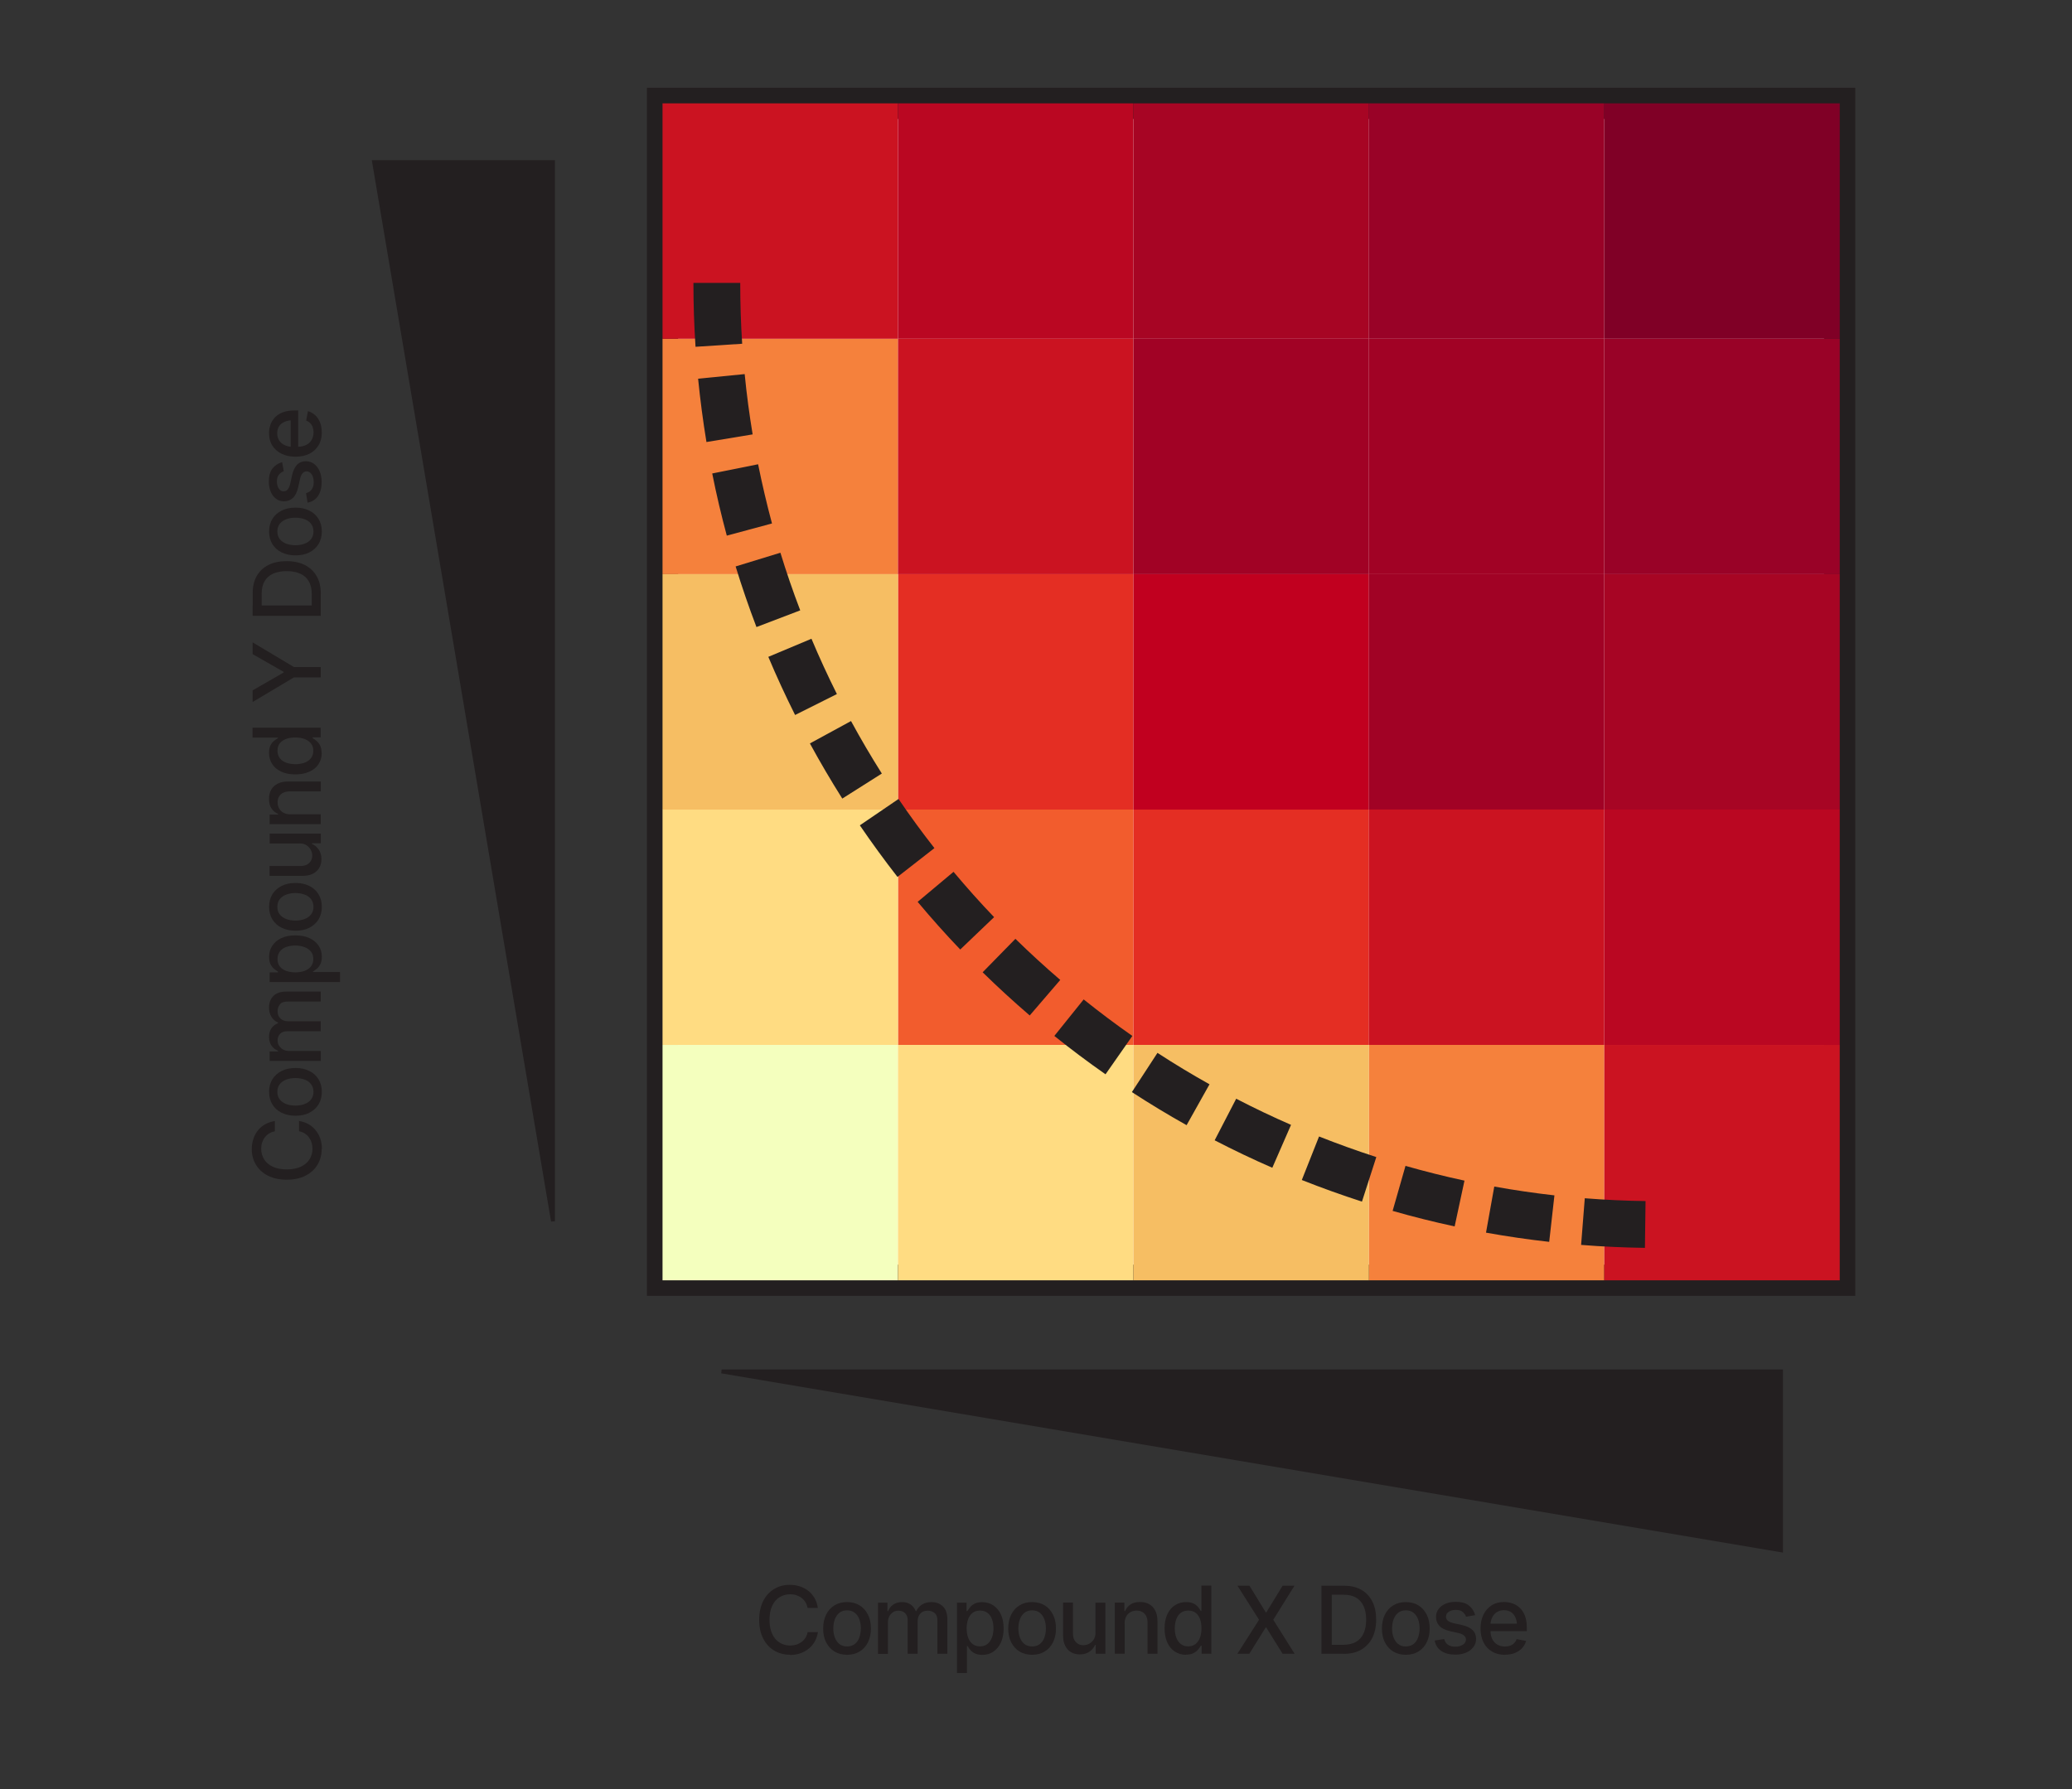 <?xml version="1.0" encoding="UTF-8"?>
<svg id="Layer_1" data-name="Layer 1" xmlns="http://www.w3.org/2000/svg" viewBox="0 0 265.58 229.37">
  <rect x="0" y="0" width="265.58" height="229.37" fill="#333333" stroke="none"/>
  <defs>
    <style>
      .cls-1 {
        fill: #f5813c;
      }

      .cls-2 {
        fill: #f6be63;
      }

      .cls-3 {
        fill: #ffdc82;
      }

      .cls-4 {
        fill: #f4ffbe;
      }

      .cls-5 {
        fill: #f25c2d;
      }

      .cls-6 {
        fill: #800026;
      }

      .cls-7 {
        fill: #990227;
      }

      .cls-8 {
        fill: #a10225;
      }

      .cls-9 {
        fill: #ba0722;
      }

      .cls-10 {
        fill: #a70524;
      }

      .cls-11 {
        fill: #c1001f;
      }

      .cls-12 {
        fill: #e42e23;
      }

      .cls-13 {
        fill: #cb1321;
      }

      .cls-14, .cls-15 {
        fill: #231f20;
      }

      .cls-16 {
        fill: #fff;
        stroke-width: 4px;
      }

      .cls-16, .cls-15 {
        stroke: #231f20;
        stroke-miterlimit: 10;
      }

      .cls-15 {
        stroke-width: .5px;
      }
    </style>
  </defs>
  <rect class="cls-16" x="84.92" y="13.25" width="150.88" height="150.88"/>
  <rect class="cls-4" x="84.92" y="133.96" width="30.18" height="30.18"/>
  <g>
    <rect class="cls-5" x="115.1" y="103.78" width="30.18" height="30.18"/>
    <rect class="cls-1" x="84.92" y="43.43" width="30.18" height="30.18"/>
    <rect class="cls-1" x="175.45" y="133.96" width="30.18" height="30.18"/>
  </g>
  <g>
    <rect class="cls-12" x="115.1" y="73.61" width="30.18" height="30.18"/>
    <rect class="cls-12" x="145.28" y="103.78" width="30.18" height="30.18"/>
    <rect class="cls-13" x="84.92" y="13.25" width="30.18" height="30.18"/>
    <rect class="cls-9" x="115.1" y="13.25" width="30.18" height="30.18"/>
    <rect class="cls-10" x="145.28" y="13.25" width="30.18" height="30.18"/>
    <rect class="cls-7" x="175.45" y="13.25" width="30.18" height="30.18"/>
    <rect class="cls-6" x="205.63" y="13.25" width="30.18" height="30.18"/>
    <rect class="cls-13" x="115.1" y="43.43" width="30.18" height="30.18"/>
    <rect class="cls-8" x="145.28" y="43.43" width="30.18" height="30.18"/>
    <rect class="cls-8" x="175.45" y="43.43" width="30.18" height="30.18"/>
    <rect class="cls-7" x="205.63" y="43.43" width="30.18" height="30.18"/>
    <rect class="cls-11" x="145.28" y="73.61" width="30.18" height="30.18"/>
    <rect class="cls-8" x="175.45" y="73.61" width="30.18" height="30.18"/>
    <rect class="cls-10" x="205.63" y="73.61" width="30.18" height="30.18"/>
    <rect class="cls-13" x="175.45" y="103.78" width="30.18" height="30.18"/>
    <rect class="cls-9" x="205.63" y="103.78" width="30.18" height="30.18"/>
    <rect class="cls-13" x="205.63" y="133.96" width="30.18" height="30.18"/>
  </g>
  <polygon class="cls-15" points="228.28 198.75 228.28 175.82 92.49 175.82 228.28 198.75"/>
  <polygon class="cls-15" points="47.95 20.78 70.88 20.78 70.88 156.57 47.95 20.78"/>
  <g>
    <rect class="cls-3" x="84.92" y="103.78" width="30.18" height="30.18"/>
    <rect class="cls-3" x="115.1" y="133.96" width="30.18" height="30.18"/>
    <rect class="cls-2" x="84.92" y="73.61" width="30.18" height="30.18"/>
    <rect class="cls-2" x="145.28" y="133.96" width="30.18" height="30.18"/>
  </g>
  <path class="cls-14" d="m210.84,159.98c-2.73-.04-5.48-.16-8.18-.38l.47-5.98c2.58.2,5.2.33,7.79.36l-.08,6Zm-12.26-.77c-2.7-.3-5.43-.7-8.11-1.18l1.06-5.91c2.55.46,5.14.84,7.71,1.13l-.67,5.96Zm-12.13-1.98c-2.66-.57-5.33-1.24-7.95-1.99l1.65-5.77c2.49.71,5.04,1.35,7.56,1.89l-1.26,5.87Zm-11.88-3.18c-2.59-.84-5.19-1.77-7.71-2.77l2.21-5.58c2.4.95,4.87,1.84,7.34,2.64l-1.84,5.71Zm-11.49-4.34c-2.49-1.08-4.97-2.27-7.39-3.52l2.76-5.33c2.3,1.19,4.66,2.32,7.03,3.35l-2.4,5.5Zm-10.99-5.46c-2.37-1.33-4.72-2.75-7.01-4.24l3.28-5.03c2.17,1.42,4.42,2.77,6.67,4.03l-2.93,5.23Zm-10.4-6.53c-2.23-1.56-4.43-3.21-6.55-4.91l3.76-4.68c2.02,1.62,4.11,3.19,6.24,4.68l-3.44,4.92Zm-9.7-7.53c-2.06-1.77-4.09-3.63-6.04-5.54l4.2-4.29c1.85,1.81,3.79,3.59,5.75,5.27l-3.91,4.55Zm-8.91-8.46c-1.88-1.96-3.71-4.02-5.46-6.11l4.6-3.85c1.67,1.99,3.41,3.95,5.2,5.81l-4.34,4.15Zm-8.04-9.3c-1.68-2.15-3.3-4.38-4.83-6.62l4.96-3.38c1.45,2.14,3,4.26,4.6,6.3l-4.73,3.69Zm-7.08-10.05c-1.45-2.3-2.85-4.68-4.15-7.07l5.27-2.87c1.24,2.28,2.57,4.55,3.95,6.73l-5.07,3.21Zm-6.05-10.72c-1.22-2.44-2.38-4.95-3.43-7.45l5.53-2.32c1,2.38,2.1,4.77,3.26,7.09l-5.37,2.69Zm-4.95-11.27c-.97-2.55-1.87-5.16-2.67-7.77l5.74-1.76c.76,2.48,1.61,4.96,2.54,7.39l-5.61,2.14Zm-3.8-11.71c-.71-2.63-1.34-5.31-1.87-7.98l5.88-1.18c.51,2.53,1.11,5.09,1.78,7.59l-5.79,1.56Zm-2.61-12.01c-.44-2.67-.8-5.41-1.07-8.12l5.97-.59c.25,2.58.6,5.19,1.02,7.73l-5.92.98Zm-1.4-12.21c-.18-2.71-.27-5.47-.27-8.19h6c0,2.59.08,5.21.25,7.8l-5.99.39Z"/>
  <g>
    <g>
      <path class="cls-14" d="m101.24,212.14c-.75,0-1.42-.18-2.02-.54s-1.06-.87-1.4-1.54-.51-1.47-.51-2.39.17-1.74.51-2.41.81-1.18,1.4-1.54,1.26-.54,2.01-.54c.46,0,.89.07,1.3.2s.77.33,1.09.58.58.56.79.93.35.78.42,1.25h-1.32c-.05-.29-.15-.54-.28-.75s-.31-.4-.51-.55-.43-.26-.67-.34-.51-.11-.79-.11c-.5,0-.95.13-1.35.38s-.71.62-.94,1.11-.34,1.09-.34,1.8.12,1.31.35,1.8.54.85.94,1.1.85.38,1.34.38c.28,0,.54-.04.79-.11s.47-.19.67-.33.37-.33.51-.54.24-.46.29-.74h1.32c-.07.43-.2.83-.4,1.19s-.46.67-.78.93-.68.46-1.08.6-.85.21-1.33.21Z"/>
      <path class="cls-14" d="m108.57,212.15c-.61,0-1.15-.14-1.61-.42s-.81-.68-1.07-1.18-.38-1.1-.38-1.77.13-1.27.38-1.78.61-.91,1.07-1.19,1-.42,1.61-.42,1.15.14,1.61.42.81.68,1.07,1.19.38,1.1.38,1.78-.13,1.26-.38,1.77-.61.9-1.07,1.18-.99.42-1.61.42Zm0-1.07c.4,0,.73-.11,1-.32s.46-.49.58-.84.19-.73.19-1.15-.06-.81-.19-1.16-.32-.63-.58-.84-.59-.32-1-.32-.73.11-.99.32-.45.49-.58.84-.19.74-.19,1.16.06.8.19,1.15.32.63.58.84.59.32.99.32Z"/>
      <path class="cls-14" d="m112.54,212.02v-6.55h1.21v1.08h.09c.14-.36.36-.65.67-.85s.68-.31,1.11-.31.8.1,1.1.31.51.49.66.85h.07c.16-.36.4-.64.74-.85s.74-.31,1.21-.31c.59,0,1.08.19,1.46.56s.57.93.57,1.68v4.39h-1.28v-4.27c0-.45-.12-.77-.36-.96s-.53-.3-.87-.3c-.41,0-.74.13-.96.38s-.34.58-.34.97v4.18h-1.28v-4.35c0-.36-.11-.64-.33-.86s-.51-.32-.86-.32c-.24,0-.47.06-.67.19s-.37.3-.49.53-.18.48-.18.78v4.04h-1.27Z"/>
      <path class="cls-14" d="m122.66,214.47v-9h1.23v1.07h.11c.08-.14.19-.29.33-.47s.33-.34.58-.47.58-.2.98-.2c.53,0,1,.13,1.41.4s.74.65.98,1.15.36,1.11.36,1.82-.12,1.31-.35,1.81-.56.89-.97,1.17-.88.41-1.42.41c-.39,0-.72-.07-.97-.2s-.45-.29-.59-.47-.25-.34-.33-.47h-.07v3.47h-1.27Zm2.95-3.4c.38,0,.7-.1.95-.3s.45-.48.58-.83.2-.74.2-1.18-.06-.82-.19-1.17-.32-.62-.57-.81-.57-.3-.96-.3-.68.09-.94.28-.45.46-.58.8-.2.74-.2,1.2.07.86.2,1.21.33.62.58.81.57.29.93.29Z"/>
      <path class="cls-14" d="m132.29,212.15c-.61,0-1.15-.14-1.61-.42s-.81-.68-1.07-1.18-.38-1.1-.38-1.77.13-1.27.38-1.78.61-.91,1.07-1.19,1-.42,1.61-.42,1.15.14,1.61.42.81.68,1.07,1.19.38,1.1.38,1.78-.13,1.26-.38,1.77-.61.9-1.07,1.18-.99.42-1.61.42Zm0-1.07c.4,0,.73-.11,1-.32s.46-.49.58-.84.19-.73.19-1.15-.06-.81-.19-1.16-.32-.63-.58-.84-.59-.32-1-.32-.73.11-.99.32-.45.49-.58.84-.19.74-.19,1.16.06.8.19,1.15.32.63.58.84.59.32.99.32Z"/>
      <path class="cls-14" d="m140.41,209.31v-3.84h1.27v6.55h-1.24v-1.14h-.07c-.16.35-.4.64-.73.87s-.74.35-1.23.35c-.42,0-.79-.09-1.12-.28s-.57-.46-.76-.83-.27-.82-.27-1.37v-4.17h1.27v4.02c0,.44.12.79.38,1.06s.57.4.97.39c.24,0,.48-.06.71-.18s.43-.3.59-.54.24-.55.24-.91Z"/>
      <path class="cls-14" d="m144.16,208.13v3.88h-1.27v-6.55h1.23v1.08h.09c.15-.36.38-.64.7-.85s.72-.31,1.22-.31c.45,0,.83.09,1.17.28s.59.46.78.83.28.82.28,1.37v4.16h-1.27v-4.01c0-.47-.12-.84-.38-1.12s-.59-.41-1.02-.41c-.29,0-.56.07-.79.2s-.42.32-.55.56-.2.54-.2.89Z"/>
      <path class="cls-14" d="m152.01,212.15c-.53,0-1-.14-1.42-.41s-.74-.66-.97-1.17-.35-1.11-.35-1.81.12-1.32.36-1.82.56-.89.98-1.15.88-.4,1.41-.4c.41,0,.74.07.99.2s.44.29.58.47.25.34.32.47h.08v-3.25h1.27v8.73h-1.24v-1.02h-.11c-.07.14-.18.29-.33.47s-.34.34-.59.47-.57.2-.97.2Zm.28-1.08c.37,0,.68-.1.93-.29s.45-.47.58-.81.2-.75.2-1.21-.06-.86-.19-1.2-.32-.61-.57-.8-.57-.28-.94-.28-.7.1-.96.3-.45.47-.57.81-.19.73-.19,1.17.06.83.19,1.18.32.63.58.83.57.3.95.3Z"/>
      <path class="cls-14" d="m160.15,203.29l2.09,3.42h.07l2.09-3.42h1.52l-2.72,4.37,2.74,4.36h-1.54l-2.1-3.37h-.07l-2.1,3.37h-1.53l2.78-4.36-2.77-4.37h1.52Z"/>
      <path class="cls-14" d="m170.7,203.29v8.73h-1.32v-8.73h1.32Zm1.51,8.73h-2.16v-1.15h2.08c.66,0,1.22-.12,1.66-.37s.77-.61.99-1.1.33-1.07.33-1.75-.11-1.26-.33-1.74-.54-.84-.97-1.09-.96-.37-1.6-.37h-2.21v-1.15h2.29c.86,0,1.59.17,2.2.52s1.08.85,1.41,1.5.49,1.43.49,2.33-.17,1.69-.5,2.34-.81,1.15-1.43,1.51-1.38.53-2.27.53Z"/>
      <path class="cls-14" d="m180.19,212.15c-.61,0-1.15-.14-1.61-.42s-.81-.68-1.07-1.18-.38-1.1-.38-1.77.13-1.27.38-1.78.61-.91,1.07-1.19,1-.42,1.61-.42,1.15.14,1.61.42.81.68,1.07,1.19.38,1.1.38,1.78-.13,1.26-.38,1.77-.61.9-1.07,1.18-.99.42-1.61.42Zm0-1.07c.4,0,.73-.11,1-.32s.46-.49.58-.84.19-.73.19-1.15-.06-.81-.19-1.16-.32-.63-.58-.84-.59-.32-1-.32-.73.11-.99.32-.45.49-.58.84-.19.74-.19,1.16.06.8.19,1.15.32.63.58.84.59.32.99.32Z"/>
      <path class="cls-14" d="m189.06,207.07l-1.15.2c-.07-.22-.21-.42-.41-.6s-.5-.28-.9-.28c-.36,0-.66.08-.9.24s-.36.37-.36.62c0,.22.08.4.24.53s.42.25.78.33l1.05.23c.6.14,1.04.35,1.34.64s.45.67.45,1.12c0,.39-.11.75-.34,1.05s-.54.55-.94.72-.87.26-1.39.26c-.73,0-1.33-.16-1.79-.47s-.74-.76-.85-1.34l1.22-.19c.08.32.24.56.48.73s.55.25.93.25c.41,0,.75-.09,1-.26s.38-.39.38-.64c0-.41-.31-.69-.93-.84l-1.11-.25c-.61-.14-1.07-.36-1.36-.67s-.44-.68-.44-1.15c0-.39.11-.73.33-1.02s.52-.52.9-.68.82-.24,1.3-.24c.71,0,1.27.15,1.67.46s.67.72.81,1.22Z"/>
      <path class="cls-14" d="m192.89,212.15c-.64,0-1.2-.14-1.66-.42s-.83-.67-1.08-1.17-.38-1.1-.38-1.77.12-1.26.37-1.78.6-.91,1.05-1.2.98-.43,1.59-.43c.37,0,.73.06,1.08.18s.66.31.94.57.5.6.66,1.02.24.92.24,1.51v.46h-5.21v-.96h4.55l-.59.32c0-.4-.06-.76-.19-1.07s-.31-.55-.56-.72-.56-.26-.92-.26-.68.09-.94.26-.46.41-.59.7-.21.61-.21.95v.65c0,.45.08.83.23,1.14s.37.55.65.71.6.25.98.25c.24,0,.46-.04.66-.11s.37-.18.51-.32.25-.31.33-.52l1.21.23c-.1.35-.27.66-.52.93s-.56.47-.93.62-.8.22-1.27.22Z"/>
    </g>
    <g>
      <path class="cls-14" d="m41.23,147.31c0,.75-.18,1.42-.54,2.02s-.87,1.06-1.54,1.4-1.47.51-2.39.51-1.74-.17-2.41-.51-1.18-.81-1.54-1.4-.54-1.26-.54-2.01c0-.46.07-.89.2-1.3s.33-.77.58-1.09.56-.58.93-.79.78-.35,1.25-.42v1.32c-.29.05-.54.15-.75.28s-.4.31-.55.51-.26.43-.34.67-.11.51-.11.79c0,.5.13.95.38,1.35s.62.71,1.11.94,1.09.34,1.8.34,1.31-.12,1.8-.35.85-.54,1.1-.94.38-.85.38-1.34c0-.28-.04-.54-.11-.79s-.19-.47-.33-.67-.33-.37-.54-.51-.46-.24-.74-.29v-1.32c.43.07.83.2,1.19.4s.67.46.93.78.46.68.6,1.08.21.85.21,1.33Z"/>
      <path class="cls-14" d="m41.25,139.98c0,.61-.14,1.15-.42,1.61s-.68.81-1.18,1.07-1.1.38-1.77.38-1.27-.13-1.78-.38-.91-.61-1.19-1.07-.42-1-.42-1.61.14-1.15.42-1.61.68-.81,1.19-1.07,1.1-.38,1.78-.38,1.26.13,1.77.38.9.61,1.18,1.07.42.99.42,1.61Zm-1.07,0c0-.4-.11-.73-.32-1s-.49-.46-.84-.58-.73-.19-1.15-.19-.81.06-1.16.19-.63.32-.84.58-.32.59-.32,1,.11.73.32.99.49.45.84.58.74.19,1.16.19.8-.06,1.15-.19.63-.32.84-.58.32-.59.32-.99Z"/>
      <path class="cls-14" d="m41.11,136.01h-6.55v-1.21h1.08v-.09c-.36-.14-.65-.36-.85-.67s-.31-.68-.31-1.11.1-.8.31-1.1.49-.51.85-.66v-.07c-.36-.16-.64-.4-.85-.74s-.31-.74-.31-1.21c0-.59.19-1.08.56-1.46s.93-.57,1.68-.57h4.39v1.28h-4.27c-.45,0-.77.12-.96.36s-.3.53-.3.87c0,.41.13.74.38.96s.58.34.97.34h4.18v1.28h-4.35c-.36,0-.64.11-.86.33s-.32.51-.32.86c0,.24.06.47.19.67s.3.37.53.49.48.18.78.18h4.04v1.27Z"/>
      <path class="cls-14" d="m43.56,125.9h-9v-1.23h1.07v-.11c-.14-.08-.29-.19-.47-.33s-.34-.33-.47-.58-.2-.58-.2-.98c0-.53.13-1,.4-1.41s.65-.74,1.15-.98,1.11-.36,1.82-.36,1.31.12,1.81.35.89.56,1.17.97.41.88.41,1.42c0,.39-.07.72-.2.97s-.29.45-.47.59-.34.25-.47.33v.07h3.47v1.27Zm-3.4-2.95c0-.38-.1-.7-.3-.95s-.48-.45-.83-.58-.74-.2-1.18-.2-.82.06-1.17.19-.62.32-.81.57-.3.57-.3.96.09.68.28.94.46.45.8.58.74.2,1.2.2.86-.07,1.21-.2.62-.33.81-.58.29-.57.29-.93Z"/>
      <path class="cls-14" d="m41.25,116.26c0,.61-.14,1.15-.42,1.61s-.68.81-1.18,1.07-1.1.38-1.77.38-1.27-.13-1.78-.38-.91-.61-1.19-1.07-.42-1-.42-1.61.14-1.15.42-1.61.68-.81,1.19-1.07,1.1-.38,1.78-.38,1.26.13,1.77.38.9.61,1.18,1.07.42.99.42,1.61Zm-1.07,0c0-.4-.11-.73-.32-1s-.49-.46-.84-.58-.73-.19-1.15-.19-.81.06-1.16.19-.63.32-.84.58-.32.59-.32,1,.11.73.32.99.49.45.84.58.74.19,1.16.19.8-.06,1.15-.19.63-.32.84-.58.32-.59.32-.99Z"/>
      <path class="cls-14" d="m38.41,108.14h-3.84v-1.27h6.55v1.24h-1.14v.07c.35.16.64.4.87.73s.35.74.35,1.23c0,.42-.09.79-.28,1.12s-.46.57-.83.76-.82.27-1.37.27h-4.17v-1.27h4.02c.44,0,.79-.12,1.06-.38s.4-.57.39-.97c0-.24-.06-.48-.18-.71s-.3-.43-.54-.59-.55-.24-.91-.24Z"/>
      <path class="cls-14" d="m37.23,104.39h3.88v1.27h-6.55v-1.23h1.08v-.09c-.36-.15-.64-.38-.85-.7s-.31-.72-.31-1.22c0-.45.09-.83.28-1.17s.46-.59.83-.78.82-.28,1.37-.28h4.16v1.27h-4.01c-.47,0-.84.12-1.12.38s-.41.59-.41,1.02c0,.29.07.56.2.79s.32.42.56.55.54.2.89.2Z"/>
      <path class="cls-14" d="m41.24,96.54c0,.53-.14,1-.41,1.42s-.66.74-1.17.97-1.11.35-1.81.35-1.32-.12-1.82-.36-.89-.56-1.15-.98-.4-.88-.4-1.41c0-.41.07-.74.2-.99s.29-.44.47-.58.34-.25.47-.32v-.08h-3.25v-1.27h8.73v1.24h-1.02v.11c.14.07.29.18.47.33s.34.34.47.59.2.57.2.97Zm-1.08-.28c0-.37-.1-.68-.29-.93s-.47-.45-.81-.58-.75-.2-1.21-.2-.86.06-1.2.19-.61.32-.8.57-.28.57-.28.94.1.7.3.96.47.45.81.57.73.19,1.17.19.83-.06,1.18-.19.63-.32.83-.58.3-.57.3-.95Z"/>
      <path class="cls-14" d="m32.38,90v-1.49l3.97-2.29v-.09l-3.97-2.27v-1.51l5.3,3.17h3.43v1.32h-3.43l-5.3,3.16Z"/>
      <path class="cls-14" d="m41.11,76.12v2.16h-1.15v-2.08c0-.66-.12-1.22-.37-1.66s-.61-.77-1.1-.99-1.07-.33-1.75-.33-1.26.11-1.74.33-.84.54-1.09.97-.37.96-.37,1.6v2.21h-1.15v-2.29c0-.86.17-1.59.52-2.2s.85-1.08,1.5-1.41,1.43-.49,2.33-.49,1.69.17,2.34.5,1.15.81,1.51,1.43.53,1.38.53,2.27Zm-8.73,1.51h8.73v1.32h-8.73v-1.32Z"/>
      <path class="cls-14" d="m41.25,68.14c0,.61-.14,1.15-.42,1.61s-.68.81-1.18,1.07-1.1.38-1.77.38-1.27-.13-1.78-.38-.91-.61-1.19-1.07-.42-1-.42-1.61.14-1.15.42-1.61.68-.81,1.19-1.07,1.1-.38,1.78-.38,1.26.13,1.77.38.9.61,1.18,1.07.42.99.42,1.61Zm-1.07,0c0-.4-.11-.73-.32-1s-.49-.46-.84-.58-.73-.19-1.15-.19-.81.06-1.16.19-.63.32-.84.58-.32.59-.32,1,.11.73.32.99.49.45.84.58.74.19,1.16.19.8-.06,1.15-.19.63-.32.84-.58.32-.59.32-.99Z"/>
      <path class="cls-14" d="m36.17,59.27l.2,1.15c-.22.07-.42.21-.6.41s-.28.5-.28.9c0,.36.08.66.24.9s.37.36.62.36c.22,0,.4-.08.53-.24s.25-.42.33-.78l.23-1.05c.14-.6.35-1.04.64-1.34s.67-.45,1.12-.45c.39,0,.75.11,1.05.34s.55.54.72.94.26.87.26,1.39c0,.73-.16,1.33-.47,1.79s-.76.74-1.34.85l-.19-1.22c.32-.08.56-.24.73-.48s.25-.55.25-.93c0-.41-.09-.75-.26-1s-.39-.38-.64-.38c-.41,0-.69.31-.84.93l-.25,1.11c-.14.61-.36,1.07-.67,1.36s-.68.44-1.15.44c-.39,0-.73-.11-1.02-.33s-.52-.52-.68-.9-.24-.82-.24-1.3c0-.71.15-1.27.46-1.67s.72-.67,1.22-.81Z"/>
      <path class="cls-14" d="m41.25,55.43c0,.64-.14,1.2-.42,1.66s-.67.83-1.17,1.08-1.1.38-1.77.38-1.26-.12-1.78-.37-.91-.6-1.2-1.05-.43-.98-.43-1.59c0-.37.06-.73.18-1.08s.31-.66.57-.94.6-.5,1.02-.66.92-.24,1.51-.24h.46v5.21h-.96v-4.55l.32.59c-.4,0-.76.06-1.07.19s-.55.31-.72.56-.26.56-.26.92.09.68.26.94.41.46.7.59.61.21.95.21h.65c.45,0,.83-.08,1.14-.23s.55-.37.71-.65.25-.6.25-.98c0-.24-.04-.46-.11-.66s-.18-.37-.32-.51-.31-.25-.52-.33l.23-1.21c.35.1.66.27.93.52s.47.56.62.93.22.8.22,1.27Z"/>
    </g>
  </g>
</svg>